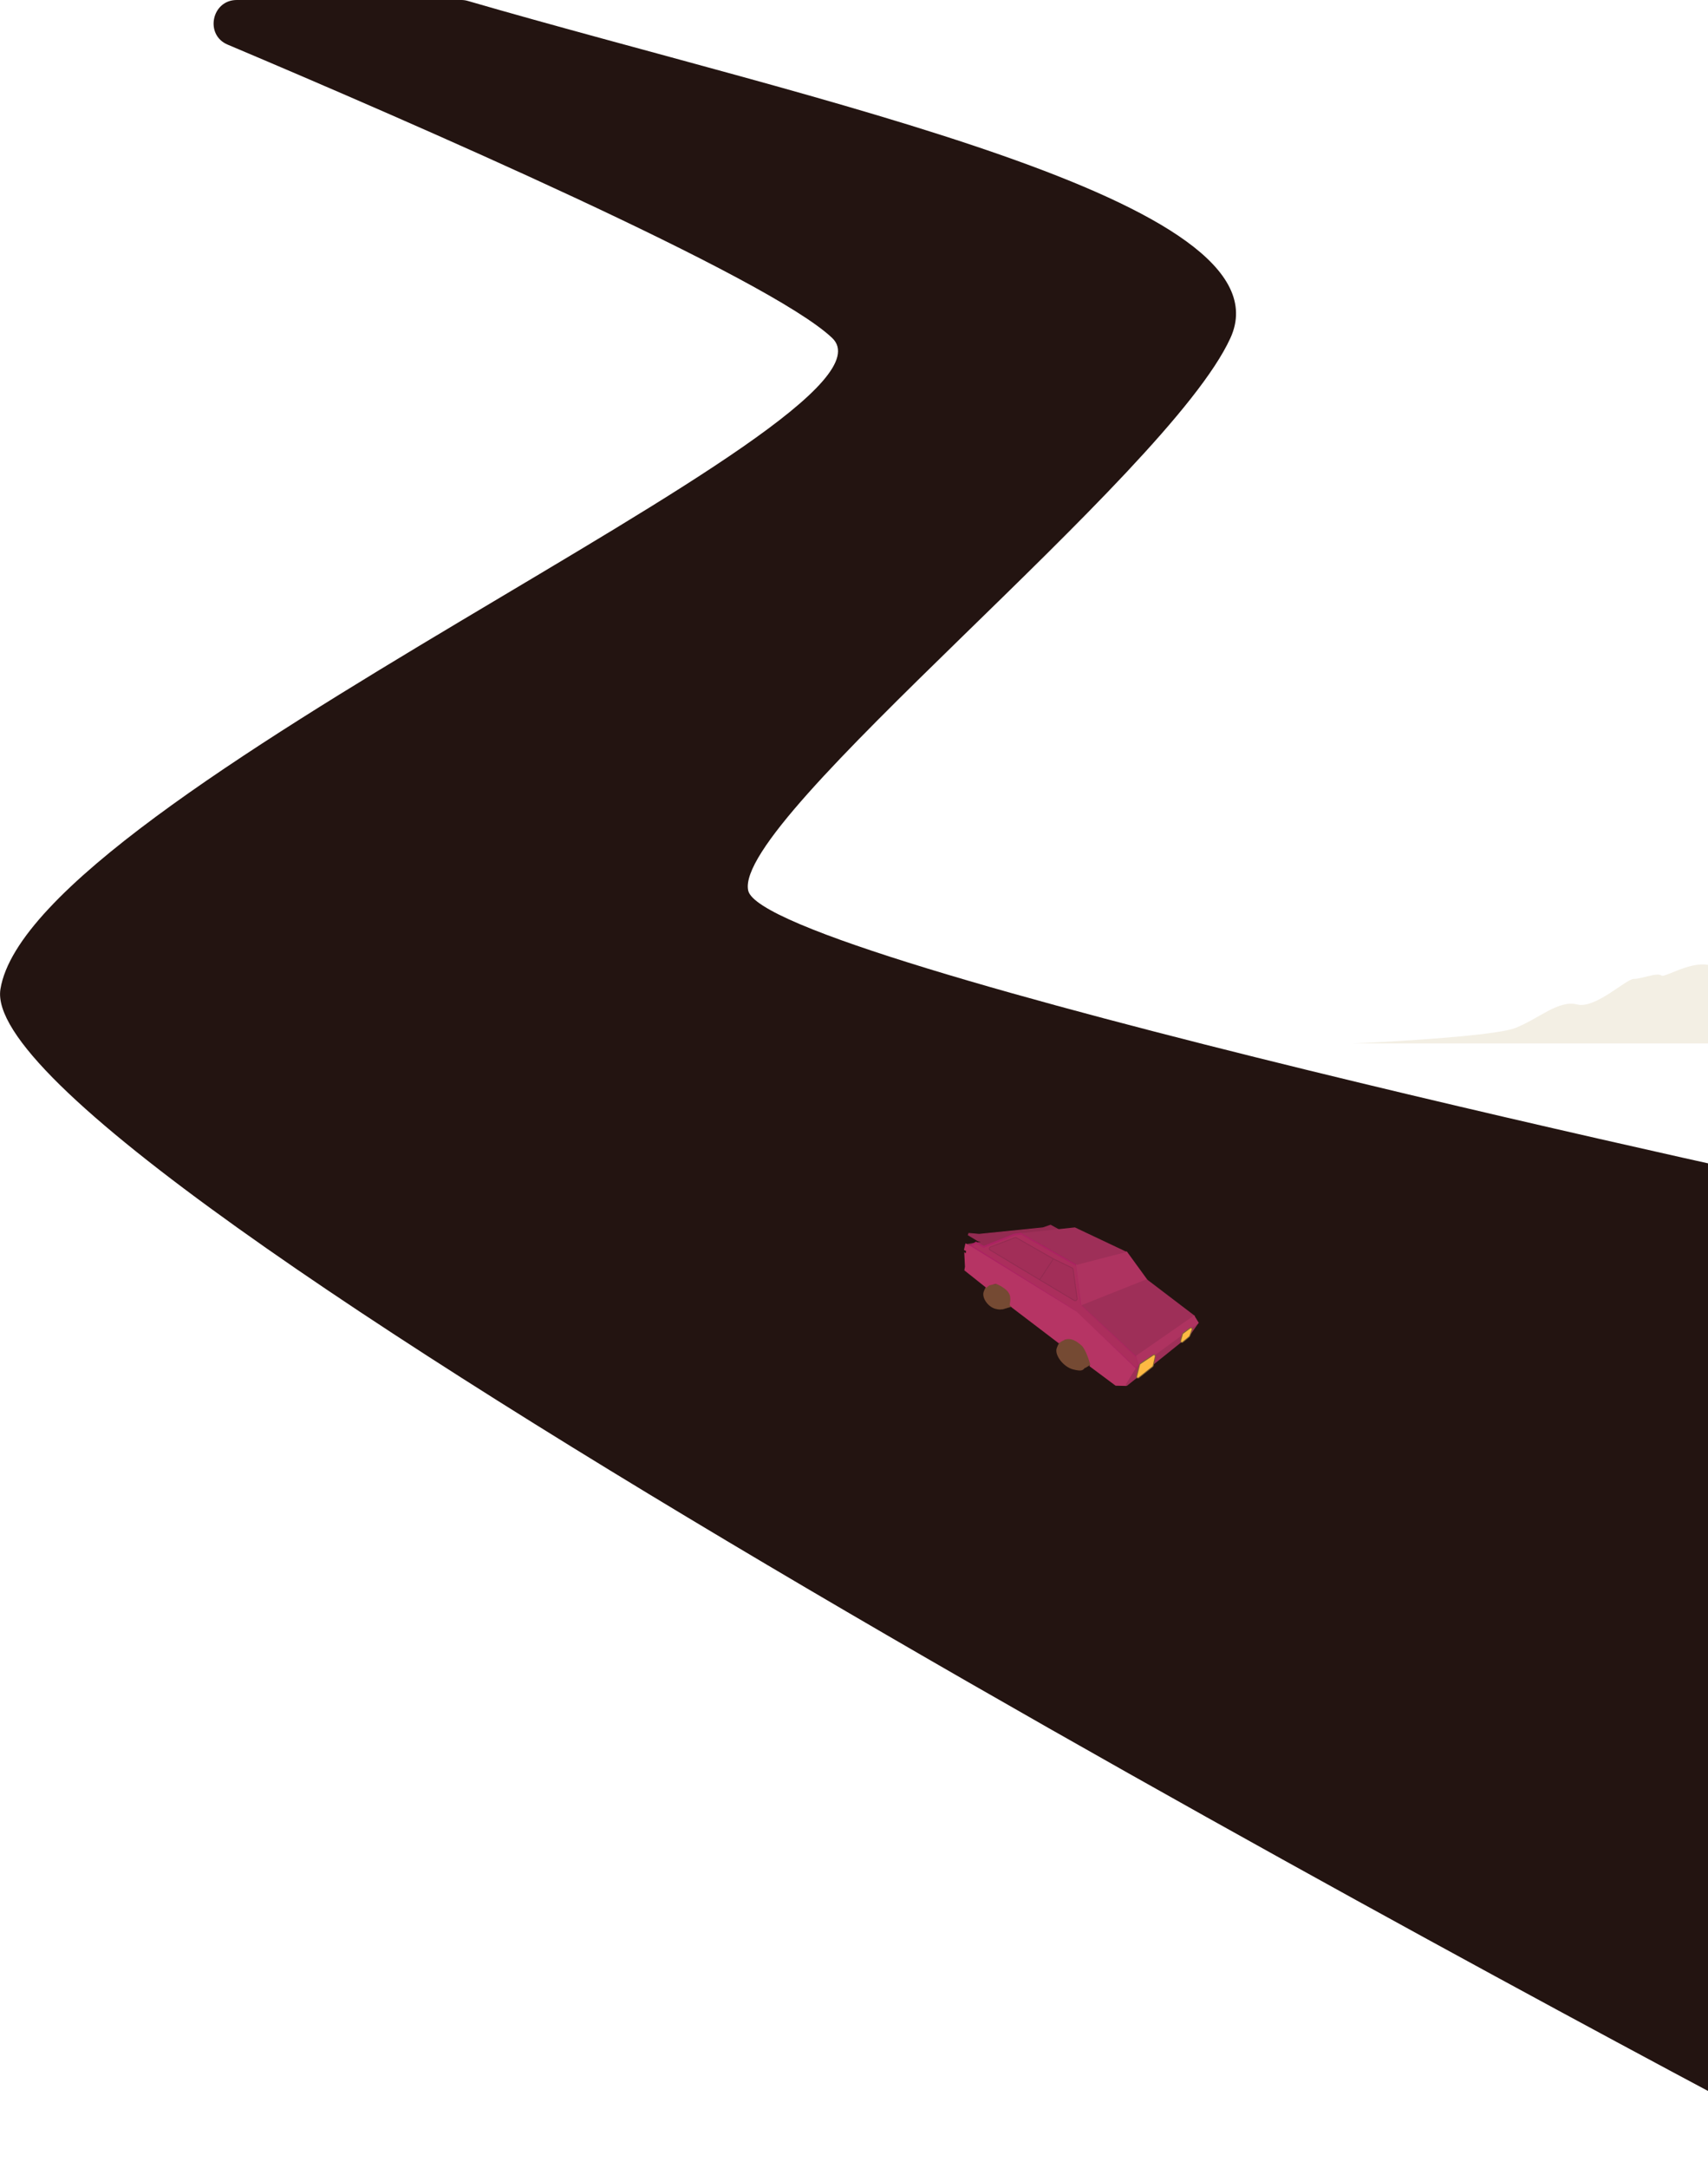 <svg width="973" height="1234" viewBox="0 0 973 1234" fill="none" xmlns="http://www.w3.org/2000/svg">
<path d="M700.952 192.39C736.755 113.983 462.827 57.538 266.451 0.512C265.27 0.17 264.064 0 262.834 0H134.848C120.593 0 116.503 19.838 129.636 25.383C233.63 69.283 437.855 157.987 474.061 192.39C523.031 238.92 18.207 452.294 0.252 563.047C-16.312 665.219 895.795 1149.88 1037.26 1224.38C1045.89 1228.93 1055.58 1222.31 1055.58 1212.55V680.347C1055.58 680.347 435.179 547.916 426.225 506.957C417.271 465.998 665.041 271.032 700.952 192.39Z" fill="#231411"/>
<path d="M560.364 706.856L551.135 708.392L560.373 713.966L606.576 703.069L602.865 699.866L598.481 697.461L594.164 698.951L557.777 702.646L551.941 702.135L551.613 703.021L557.156 706.365L560.364 706.856Z" fill="#932B51" stroke="#932B51" stroke-width="0.5"/>
<path d="M649.005 777.803L646.738 778.844L611.777 746.067L553.092 709.211L556.031 707.372L560.414 709.776L577.663 702.843L581.652 702.239L613.388 720.305L616.059 742.63L647.653 772.291L649.005 777.803Z" fill="#AB2E5C" stroke="#AB2262"/>
<path d="M613.493 720.01L616.4 742.718L652.946 728.401L641.709 712.95L613.493 720.01Z" fill="#AE3360" stroke="#AE3360"/>
<path d="M647.524 771.614L616.981 743.188L653.183 728.785L679.93 749.139L647.524 771.614Z" fill="#9E2F58" stroke="#9E2F58"/>
<path d="M573.153 741.549C571.909 744.918 571.448 746.177 567.123 745.08C562.798 743.983 559.146 738.69 560.391 735.322C561.635 731.954 562.792 730.411 567.117 731.508C571.442 732.605 574.398 738.181 573.153 741.549Z" fill="#754A33"/>
<path d="M576.908 743.614L570.859 745.383L564.099 731.4L570.688 730.477L577.282 735.688L576.908 743.614Z" fill="#754A33" stroke="#754A33" stroke-width="0.1"/>
<path d="M619.089 776.216C617.65 780.111 616.773 780.937 611.29 779.546C605.808 778.156 600.565 771.315 602.004 767.42C603.444 763.525 604.84 761.755 610.322 763.146C615.805 764.536 620.529 772.321 619.089 776.216Z" fill="#754A33"/>
<path d="M623.979 775.211L618.15 778.702L606.807 762.573L612.415 760.446L620.973 762.617L623.979 775.211Z" fill="#754A33" stroke="#754A33" stroke-width="0.1"/>
<path d="M603.52 764.33L576.773 743.975L575.723 742.74C575.723 742.74 576.5 739.04 575.622 736.899C574.723 734.707 573.425 733.704 571.314 732.252C569.969 731.326 567.509 730.318 567.509 730.318L563.411 731.217L561.832 732.432L549.899 722.943L550.21 721.083L549.857 713.885L550.436 714.356L550.965 711.905L549.697 711.26L550.335 708.514L552.527 709.716L612.933 747.009L646.862 779.523L641.303 788.452L635.701 788.324L621.232 777.546L621.559 776.66C621.559 776.66 619.359 768.347 616.57 765.701C613.782 763.056 610.087 760.826 606.568 762.195C603.05 763.564 603.52 764.33 603.52 764.33Z" fill="#B63464" stroke="#B63464"/>
<path d="M682.282 752.967L647.315 779.316L641.647 788.54L677.487 759.828L682.282 752.967Z" fill="#9E2F58" stroke="#9E2F58"/>
<path d="M649.218 777.213L647.757 771.996L680.163 749.521L682.279 752.966L649.218 777.213Z" fill="#AE3360" stroke="#AE3360"/>
<path d="M641.823 712.654L613.498 720.009L581.762 701.943L612.33 698.711L641.823 712.654Z" fill="#9E2F58"/>
<path d="M564.304 709.854L578.12 704.559C578.425 704.442 578.758 704.461 579.021 704.611L600.069 716.603L610.819 721.816C611.089 721.946 611.269 722.192 611.309 722.482L613.573 739.244C613.685 740.073 612.676 740.715 611.947 740.279L592.276 728.52L564.014 711.58C563.332 711.171 563.501 710.162 564.304 709.854Z" fill="#A22E58"/>
<path d="M600.069 716.603L579.021 704.611C578.758 704.461 578.425 704.442 578.12 704.559L564.304 709.854C563.501 710.162 563.332 711.171 564.014 711.58L592.276 728.52M600.069 716.603L592.276 728.52M600.069 716.603L610.819 721.816C611.089 721.946 611.269 722.192 611.309 722.482L613.573 739.244C613.685 740.073 612.676 740.715 611.947 740.279L592.276 728.52" stroke="#932B51" stroke-width="0.5"/>
<path d="M647.765 783.648L649.45 776.88C649.481 776.754 649.563 776.641 649.677 776.564L657.118 771.577C657.503 771.319 657.989 771.598 657.895 772.023L656.686 777.477C656.66 777.592 656.592 777.699 656.494 777.777L648.577 784.078C648.192 784.384 647.653 784.098 647.765 783.648Z" stroke="#7E6232"/>
<path d="M647.765 783.648L649.45 776.88C649.481 776.754 649.563 776.641 649.677 776.564L657.118 771.577C657.503 771.319 657.989 771.598 657.895 772.023L656.686 777.477C656.66 777.592 656.592 777.699 656.494 777.777L648.577 784.078C648.192 784.384 647.653 784.098 647.765 783.648Z" fill="#FEB943"/>
<path d="M674.08 759.218L678.11 756.24C678.521 755.936 679.058 756.277 678.889 756.734L677.494 760.511C677.462 760.598 677.405 760.677 677.33 760.739L673.616 763.818C673.228 764.14 672.67 763.843 672.798 763.382L673.878 759.505C673.909 759.393 673.981 759.291 674.08 759.218Z" stroke="#7E6232"/>
<path d="M674.08 759.218L678.11 756.24C678.521 755.936 679.058 756.277 678.889 756.734L677.494 760.511C677.462 760.598 677.405 760.677 677.33 760.739L673.616 763.818C673.228 764.14 672.67 763.843 672.798 763.382L673.878 759.505C673.909 759.393 673.981 759.291 674.08 759.218Z" fill="#FEB943"/>
<path d="M770.586 594H1048.33C1043.73 589.788 1018.34 585.193 1014.01 585.576C1009.69 585.959 1006.18 584.045 1004.56 576.387C1002.94 568.728 996.182 571.792 995.912 570.26C995.642 568.728 994.291 564.134 989.158 564.517C984.024 564.899 984.565 562.602 982.944 557.241C974.568 538.862 948.902 557.241 946.47 555.327C944.039 553.412 935.393 557.241 930.8 557.241C926.207 557.241 908.916 574.472 898.379 571.792C887.842 569.111 876.765 579.833 863.256 585.193C852.449 589.482 796.973 592.851 770.586 594Z" fill="#D7C9A5" fill-opacity="0.3"/>
</svg>
